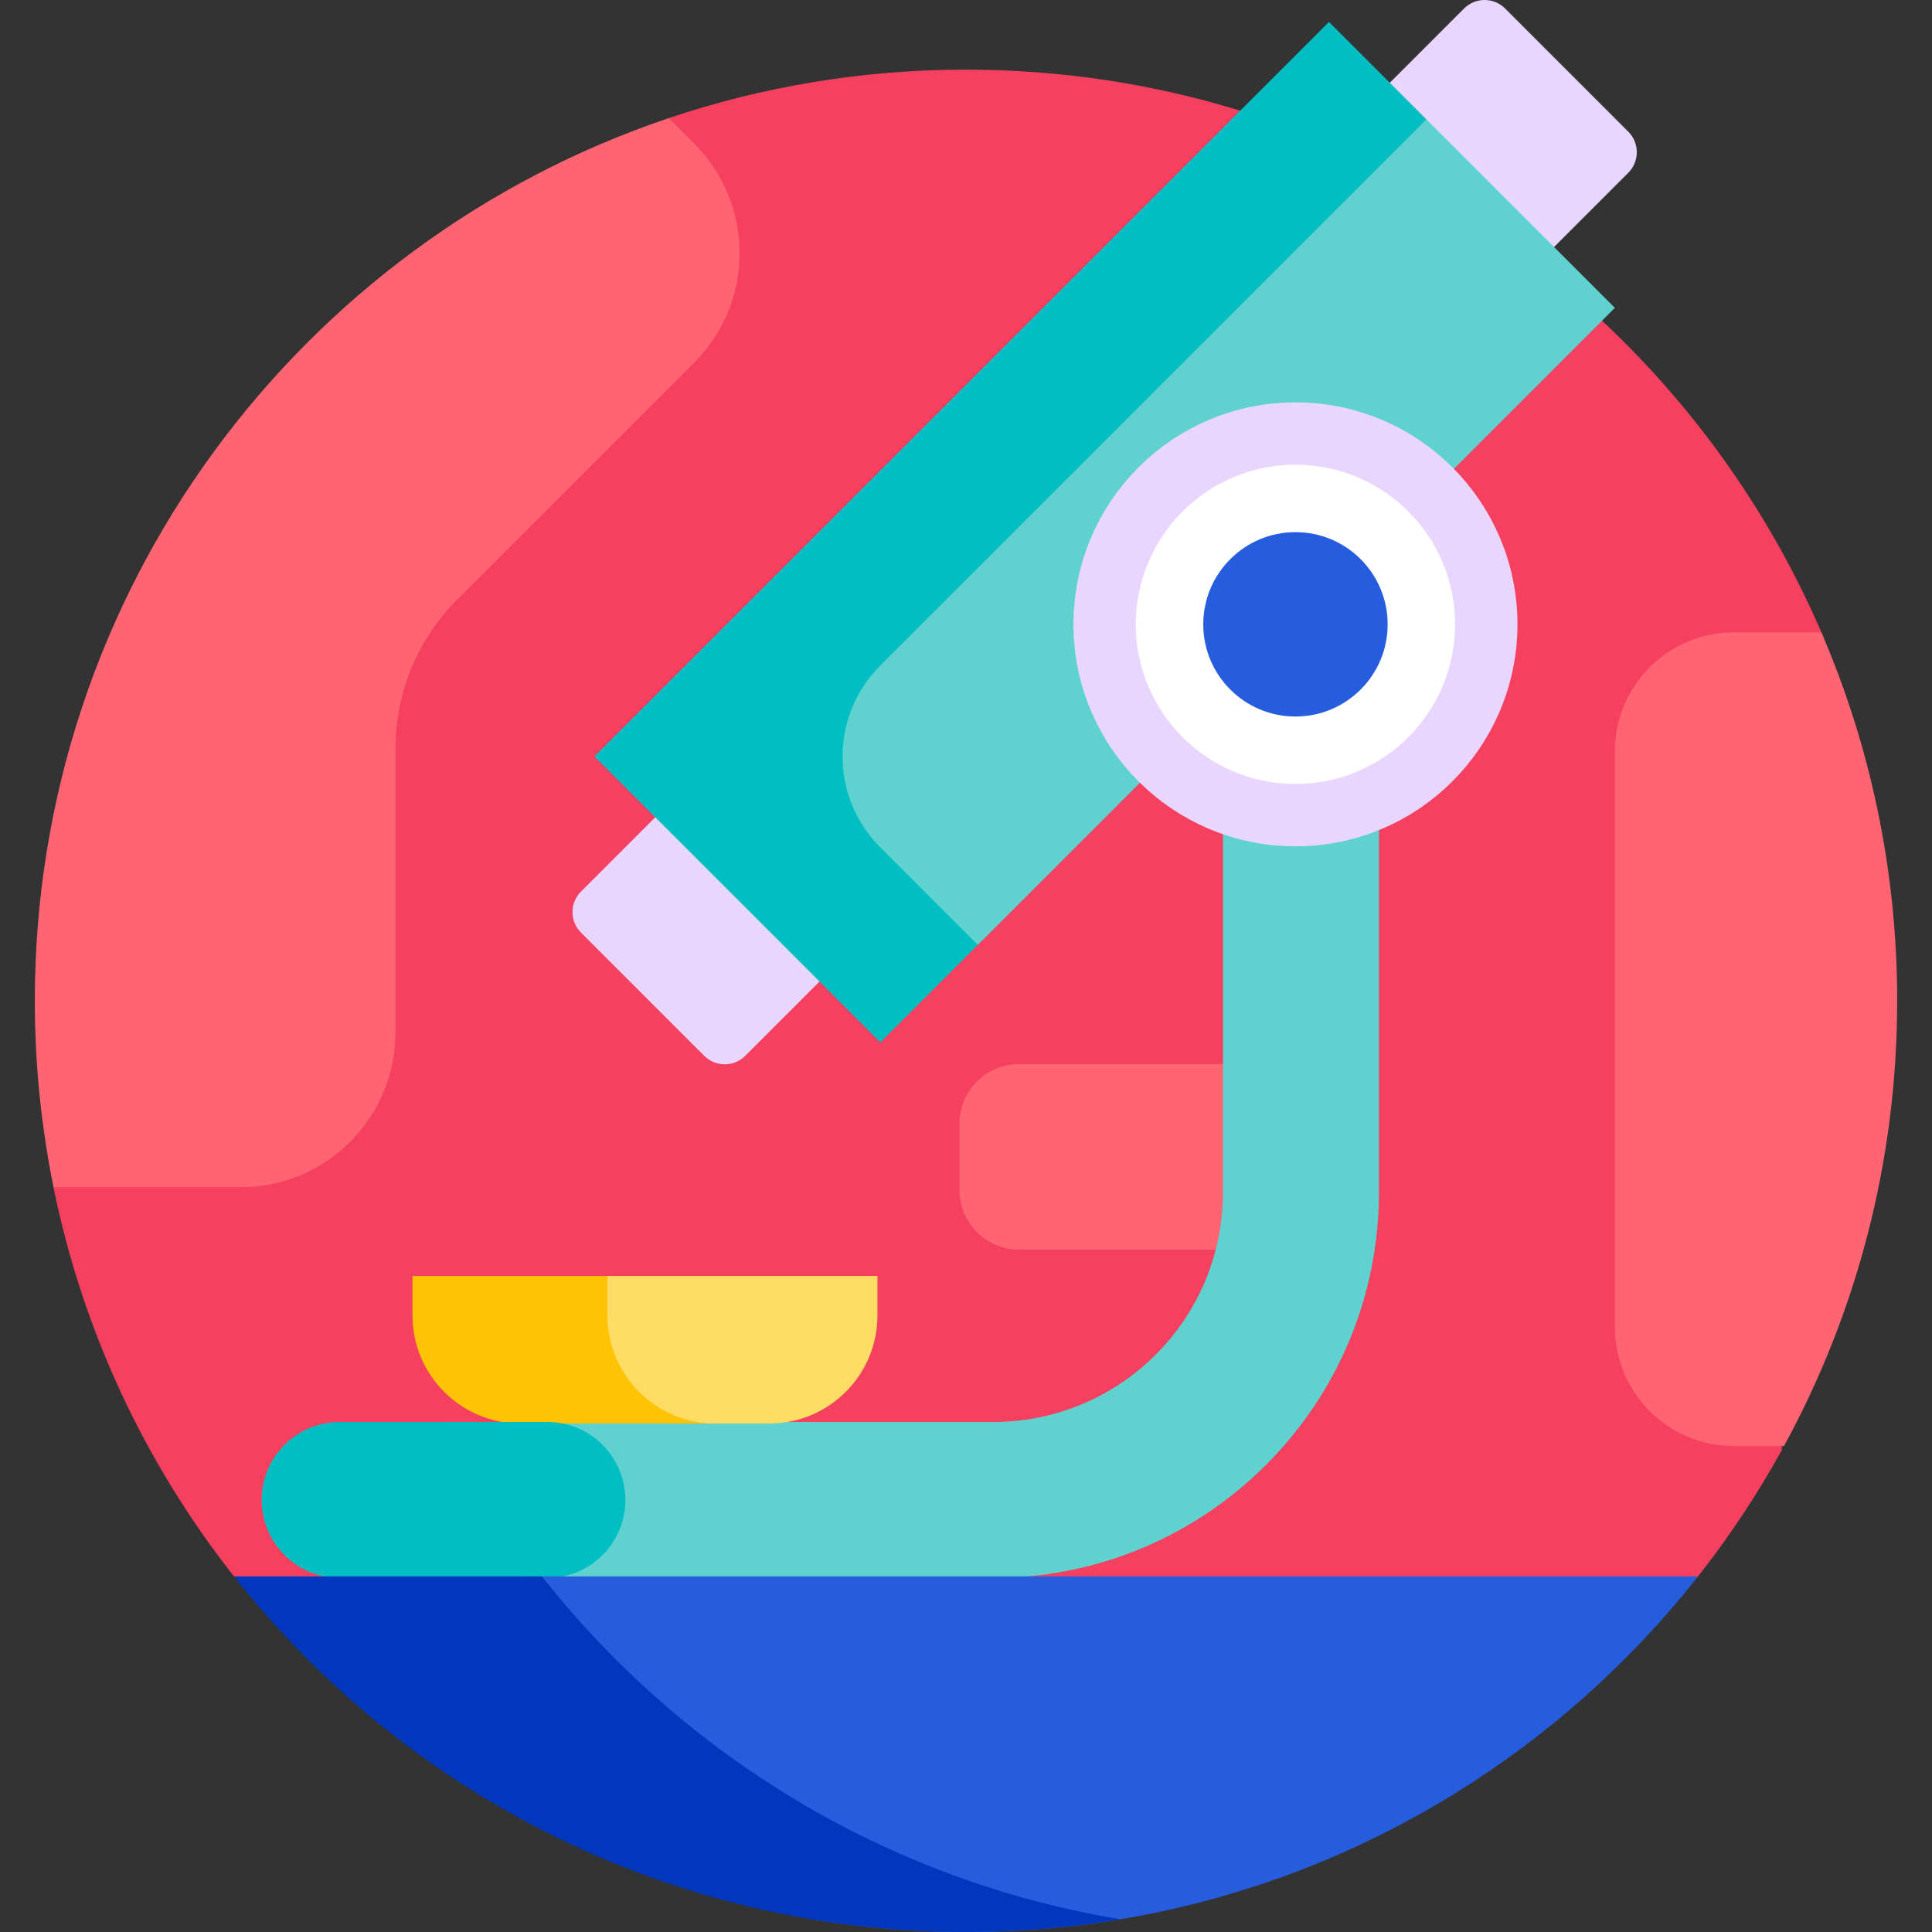 <svg id="Layer_1" enable-background="new 0 0 510.7 510.7" height="512" viewBox="0 0 510.7 510.7" width="512" xmlns="http://www.w3.org/2000/svg"><rect x="0" y="0" width="510.7" height="510.7" fill="#333333" stroke="none"/><g><path d="m255.35 18.41c-27.48 0-53.908 4.503-78.586 12.811l-162.628 282.6c7.774 38.268 24.427 73.311 47.713 102.885l193.5 39.732 193.5-39.732c8.243-10.469 15.655-21.623 22.136-33.363l11.165-214.599c-37.365-88.345-124.843-150.334-226.8-150.334z" fill="#f5415f"/><path d="m326.694 330.32h-57.311c-8.695 0-15.744-7.049-15.744-15.744v-17.561c0-8.695 7.049-15.744 15.744-15.744h57.311c8.695 0 15.744 7.049 15.744 15.744v17.561c0 8.696-7.049 15.744-15.744 15.744z" fill="#ff6473"/><g><path d="m430.421 45.662-233.426 233.425c-2.996 2.996-7.853 2.996-10.849 0l-32.566-32.566c-2.996-2.996-2.996-7.853 0-10.849l233.426-233.425c2.996-2.996 7.853-2.996 10.849 0l32.566 32.566c2.996 2.996 2.996 7.853 0 10.849z" fill="#e8d6ff"/></g><g><path d="m426.871 81.378-168.395 168.395-66.413-46.998 184.992-171.214z" fill="#5fd2d0"/></g><g><path d="m232.662 175.955 144.393-144.394-25.765-25.765-194.16 194.16 75.581 75.581 25.765-25.765-25.814-25.814c-13.256-13.255-13.256-34.747 0-48.003z" fill="#00bec2"/></g><g><path d="m262.535 417.11h-142.864c-11.384 0-20.612-9.228-20.612-20.612 0-11.384 9.228-20.612 20.612-20.612h142.864c33.551 0 60.749-27.198 60.749-60.749v-186.237h41.224v186.238c0 56.317-45.655 101.972-101.973 101.972z" fill="#5fd2d0"/></g><g><circle cx="342.438" cy="165.037" fill="#fff" r="50.437"/></g><g><circle cx="342.438" cy="165.037" fill="none" r="50.437" stroke="#e8d6ff" stroke-miterlimit="10" stroke-width="16.49"/></g><g><circle cx="342.438" cy="165.037" fill="#265cde" r="24.369"/></g><g><path d="m160.564 337.275-1.507 7.005c-2.642 12.283 3.52 25.025 15.091 29.92 3.184 1.347 6.684 2.091 10.358 2.091h18.852c15.787 0 28.585-12.798 28.585-28.585v-10.431z" fill="#ffdc64"/></g><g><path d="m160.564 347.706v-10.431h-51.53v10.431c0 15.787 12.798 28.585 28.585 28.585h51.53c-15.787 0-28.585-12.798-28.585-28.585z" fill="#ffc305"/></g><path d="m89.784 417.11h54.913c11.384 0 20.612-9.228 20.612-20.612 0-11.384-9.228-20.612-20.612-20.612h-54.913c-11.384 0-20.612 9.228-20.612 20.612 0 11.384 9.228 20.612 20.612 20.612z" fill="#00bec2"/><path d="m481.457 167.156h-23.117c-17.38 0-31.469 14.089-31.469 31.469v152.149c0 17.38 14.089 31.469 31.469 31.469h13.24c19.07-34.963 29.915-75.057 29.915-117.687 0-34.601-7.152-67.527-20.038-97.4z" fill="#ff6473"/><path d="m9.205 264.555c0 16.873 1.71 33.345 4.944 49.264h49.449c22.6 0 40.921-18.321 40.921-40.921v-75.077c0-14.728 5.851-28.852 16.265-39.266l62.72-62.72c15.981-15.981 15.981-41.89 0-57.871l-6.738-6.738c-97.407 32.794-167.561 124.867-167.561 233.329z" fill="#ff6473"/><path d="m139.23 416.705v.019c-.051 45.464 33.13 84.068 78.055 91.048 12.406 1.928 25.118 2.928 38.065 2.928 78.507 0 148.428-36.756 193.498-93.995z" fill="#265cde"/><path d="m143.269 416.705h-81.417c45.07 57.24 114.991 93.995 193.498 93.995 13.87 0 27.464-1.17 40.709-3.375-61.721-10.274-115.682-43.493-152.79-90.62z" fill="#0037bd"/></g></svg>